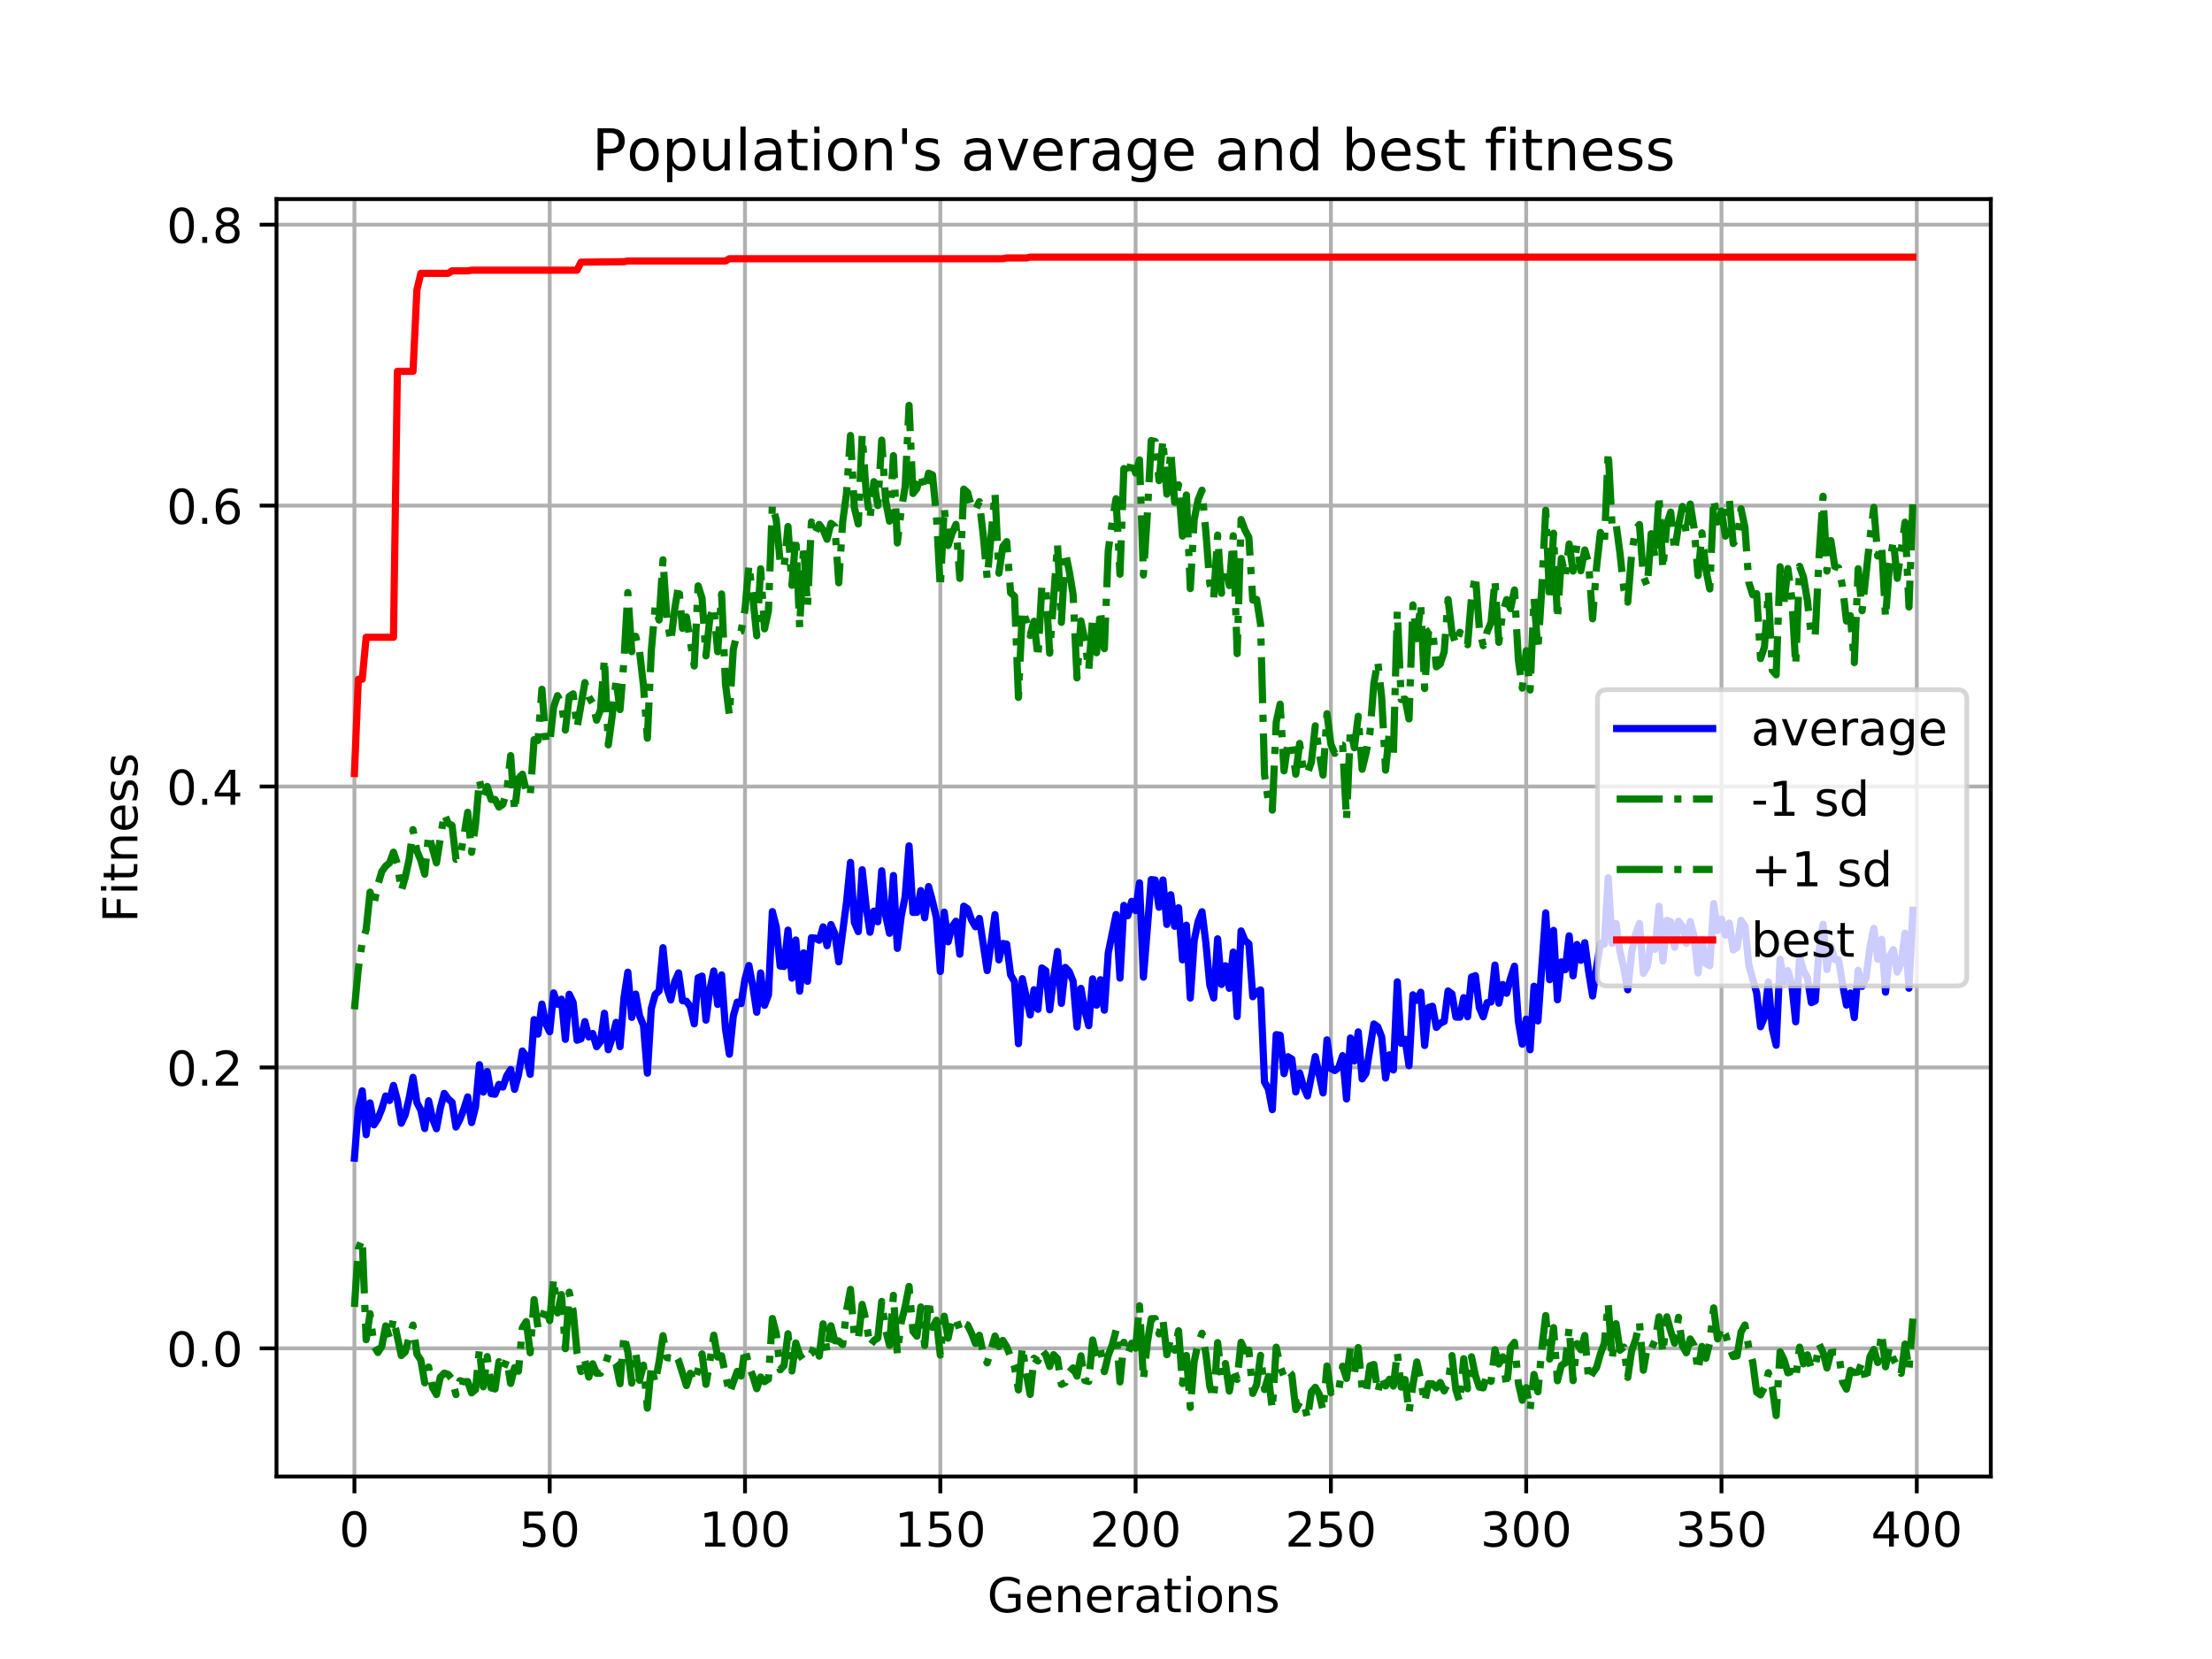 <?xml version="1.0" encoding="utf-8" standalone="no"?>
<!DOCTYPE svg PUBLIC "-//W3C//DTD SVG 1.1//EN"
  "http://www.w3.org/Graphics/SVG/1.1/DTD/svg11.dtd">
<!-- Created with matplotlib (https://matplotlib.org/) -->
<svg height="345.6pt" version="1.1" viewBox="0 0 460.8 345.6" width="460.8pt" xmlns="http://www.w3.org/2000/svg" xmlns:xlink="http://www.w3.org/1999/xlink">
 <defs>
  <style type="text/css">
*{stroke-linecap:butt;stroke-linejoin:round;}
  </style>
 </defs>
 <g id="figure_1">
  <g id="patch_1">
   <path d="M 0 345.6 
L 460.8 345.6 
L 460.8 0 
L 0 0 
z
" style="fill:#ffffff;"/>
  </g>
  <g id="axes_1">
   <g id="patch_2">
    <path d="M 57.6 307.584 
L 414.72 307.584 
L 414.72 41.472 
L 57.6 41.472 
z
" style="fill:#ffffff;"/>
   </g>
   <g id="matplotlib.axis_1">
    <g id="xtick_1">
     <g id="line2d_1">
      <path clip-path="url(#p59991c6c95)" d="M 73.833 307.584 
L 73.833 41.472 
" style="fill:none;stroke:#b0b0b0;stroke-linecap:square;stroke-width:0.8;"/>
     </g>
     <g id="line2d_2">
      <defs>
       <path d="M 0 0 
L 0 3.5 
" id="m666134b8b1" style="stroke:#000000;stroke-width:0.8;"/>
      </defs>
      <g>
       <use style="stroke:#000000;stroke-width:0.8;" x="73.833" xlink:href="#m666134b8b1" y="307.584"/>
      </g>
     </g>
     <g id="text_1">
      <!-- 0 -->
      <defs>
       <path d="M 31.781 66.406 
Q 24.172 66.406 20.328 58.906 
Q 16.5 51.422 16.5 36.375 
Q 16.5 21.391 20.328 13.891 
Q 24.172 6.391 31.781 6.391 
Q 39.453 6.391 43.281 13.891 
Q 47.125 21.391 47.125 36.375 
Q 47.125 51.422 43.281 58.906 
Q 39.453 66.406 31.781 66.406 
z
M 31.781 74.219 
Q 44.047 74.219 50.516 64.516 
Q 56.984 54.828 56.984 36.375 
Q 56.984 17.969 50.516 8.266 
Q 44.047 -1.422 31.781 -1.422 
Q 19.531 -1.422 13.062 8.266 
Q 6.594 17.969 6.594 36.375 
Q 6.594 54.828 13.062 64.516 
Q 19.531 74.219 31.781 74.219 
z
" id="DejaVuSans-48"/>
      </defs>
      <g transform="translate(70.651 322.182)scale(0.1 -0.1)">
       <use xlink:href="#DejaVuSans-48"/>
      </g>
     </g>
    </g>
    <g id="xtick_2">
     <g id="line2d_3">
      <path clip-path="url(#p59991c6c95)" d="M 114.516 307.584 
L 114.516 41.472 
" style="fill:none;stroke:#b0b0b0;stroke-linecap:square;stroke-width:0.8;"/>
     </g>
     <g id="line2d_4">
      <g>
       <use style="stroke:#000000;stroke-width:0.8;" x="114.516" xlink:href="#m666134b8b1" y="307.584"/>
      </g>
     </g>
     <g id="text_2">
      <!-- 50 -->
      <defs>
       <path d="M 10.797 72.906 
L 49.516 72.906 
L 49.516 64.594 
L 19.828 64.594 
L 19.828 46.734 
Q 21.969 47.469 24.109 47.828 
Q 26.266 48.188 28.422 48.188 
Q 40.625 48.188 47.75 41.5 
Q 54.891 34.812 54.891 23.391 
Q 54.891 11.625 47.562 5.094 
Q 40.234 -1.422 26.906 -1.422 
Q 22.312 -1.422 17.547 -0.641 
Q 12.797 0.141 7.719 1.703 
L 7.719 11.625 
Q 12.109 9.234 16.797 8.062 
Q 21.484 6.891 26.703 6.891 
Q 35.156 6.891 40.078 11.328 
Q 45.016 15.766 45.016 23.391 
Q 45.016 31 40.078 35.438 
Q 35.156 39.891 26.703 39.891 
Q 22.75 39.891 18.812 39.016 
Q 14.891 38.141 10.797 36.281 
z
" id="DejaVuSans-53"/>
      </defs>
      <g transform="translate(108.154 322.182)scale(0.1 -0.1)">
       <use xlink:href="#DejaVuSans-53"/>
       <use x="63.623" xlink:href="#DejaVuSans-48"/>
      </g>
     </g>
    </g>
    <g id="xtick_3">
     <g id="line2d_5">
      <path clip-path="url(#p59991c6c95)" d="M 155.2 307.584 
L 155.2 41.472 
" style="fill:none;stroke:#b0b0b0;stroke-linecap:square;stroke-width:0.8;"/>
     </g>
     <g id="line2d_6">
      <g>
       <use style="stroke:#000000;stroke-width:0.8;" x="155.2" xlink:href="#m666134b8b1" y="307.584"/>
      </g>
     </g>
     <g id="text_3">
      <!-- 100 -->
      <defs>
       <path d="M 12.406 8.297 
L 28.516 8.297 
L 28.516 63.922 
L 10.984 60.406 
L 10.984 69.391 
L 28.422 72.906 
L 38.281 72.906 
L 38.281 8.297 
L 54.391 8.297 
L 54.391 0 
L 12.406 0 
z
" id="DejaVuSans-49"/>
      </defs>
      <g transform="translate(145.656 322.182)scale(0.1 -0.1)">
       <use xlink:href="#DejaVuSans-49"/>
       <use x="63.623" xlink:href="#DejaVuSans-48"/>
       <use x="127.246" xlink:href="#DejaVuSans-48"/>
      </g>
     </g>
    </g>
    <g id="xtick_4">
     <g id="line2d_7">
      <path clip-path="url(#p59991c6c95)" d="M 195.883 307.584 
L 195.883 41.472 
" style="fill:none;stroke:#b0b0b0;stroke-linecap:square;stroke-width:0.8;"/>
     </g>
     <g id="line2d_8">
      <g>
       <use style="stroke:#000000;stroke-width:0.8;" x="195.883" xlink:href="#m666134b8b1" y="307.584"/>
      </g>
     </g>
     <g id="text_4">
      <!-- 150 -->
      <g transform="translate(186.34 322.182)scale(0.1 -0.1)">
       <use xlink:href="#DejaVuSans-49"/>
       <use x="63.623" xlink:href="#DejaVuSans-53"/>
       <use x="127.246" xlink:href="#DejaVuSans-48"/>
      </g>
     </g>
    </g>
    <g id="xtick_5">
     <g id="line2d_9">
      <path clip-path="url(#p59991c6c95)" d="M 236.567 307.584 
L 236.567 41.472 
" style="fill:none;stroke:#b0b0b0;stroke-linecap:square;stroke-width:0.8;"/>
     </g>
     <g id="line2d_10">
      <g>
       <use style="stroke:#000000;stroke-width:0.8;" x="236.567" xlink:href="#m666134b8b1" y="307.584"/>
      </g>
     </g>
     <g id="text_5">
      <!-- 200 -->
      <defs>
       <path d="M 19.188 8.297 
L 53.609 8.297 
L 53.609 0 
L 7.328 0 
L 7.328 8.297 
Q 12.938 14.109 22.625 23.891 
Q 32.328 33.688 34.812 36.531 
Q 39.547 41.844 41.422 45.531 
Q 43.312 49.219 43.312 52.781 
Q 43.312 58.594 39.234 62.25 
Q 35.156 65.922 28.609 65.922 
Q 23.969 65.922 18.812 64.312 
Q 13.672 62.703 7.812 59.422 
L 7.812 69.391 
Q 13.766 71.781 18.938 73 
Q 24.125 74.219 28.422 74.219 
Q 39.75 74.219 46.484 68.547 
Q 53.219 62.891 53.219 53.422 
Q 53.219 48.922 51.531 44.891 
Q 49.859 40.875 45.406 35.406 
Q 44.188 33.984 37.641 27.219 
Q 31.109 20.453 19.188 8.297 
z
" id="DejaVuSans-50"/>
      </defs>
      <g transform="translate(227.023 322.182)scale(0.1 -0.1)">
       <use xlink:href="#DejaVuSans-50"/>
       <use x="63.623" xlink:href="#DejaVuSans-48"/>
       <use x="127.246" xlink:href="#DejaVuSans-48"/>
      </g>
     </g>
    </g>
    <g id="xtick_6">
     <g id="line2d_11">
      <path clip-path="url(#p59991c6c95)" d="M 277.25 307.584 
L 277.25 41.472 
" style="fill:none;stroke:#b0b0b0;stroke-linecap:square;stroke-width:0.8;"/>
     </g>
     <g id="line2d_12">
      <g>
       <use style="stroke:#000000;stroke-width:0.8;" x="277.25" xlink:href="#m666134b8b1" y="307.584"/>
      </g>
     </g>
     <g id="text_6">
      <!-- 250 -->
      <g transform="translate(267.707 322.182)scale(0.1 -0.1)">
       <use xlink:href="#DejaVuSans-50"/>
       <use x="63.623" xlink:href="#DejaVuSans-53"/>
       <use x="127.246" xlink:href="#DejaVuSans-48"/>
      </g>
     </g>
    </g>
    <g id="xtick_7">
     <g id="line2d_13">
      <path clip-path="url(#p59991c6c95)" d="M 317.934 307.584 
L 317.934 41.472 
" style="fill:none;stroke:#b0b0b0;stroke-linecap:square;stroke-width:0.8;"/>
     </g>
     <g id="line2d_14">
      <g>
       <use style="stroke:#000000;stroke-width:0.8;" x="317.934" xlink:href="#m666134b8b1" y="307.584"/>
      </g>
     </g>
     <g id="text_7">
      <!-- 300 -->
      <defs>
       <path d="M 40.578 39.312 
Q 47.656 37.797 51.625 33 
Q 55.609 28.219 55.609 21.188 
Q 55.609 10.406 48.188 4.484 
Q 40.766 -1.422 27.094 -1.422 
Q 22.516 -1.422 17.656 -0.516 
Q 12.797 0.391 7.625 2.203 
L 7.625 11.719 
Q 11.719 9.328 16.594 8.109 
Q 21.484 6.891 26.812 6.891 
Q 36.078 6.891 40.938 10.547 
Q 45.797 14.203 45.797 21.188 
Q 45.797 27.641 41.281 31.266 
Q 36.766 34.906 28.719 34.906 
L 20.219 34.906 
L 20.219 43.016 
L 29.109 43.016 
Q 36.375 43.016 40.234 45.922 
Q 44.094 48.828 44.094 54.297 
Q 44.094 59.906 40.109 62.906 
Q 36.141 65.922 28.719 65.922 
Q 24.656 65.922 20.016 65.031 
Q 15.375 64.156 9.812 62.312 
L 9.812 71.094 
Q 15.438 72.656 20.344 73.438 
Q 25.25 74.219 29.594 74.219 
Q 40.828 74.219 47.359 69.109 
Q 53.906 64.016 53.906 55.328 
Q 53.906 49.266 50.438 45.094 
Q 46.969 40.922 40.578 39.312 
z
" id="DejaVuSans-51"/>
      </defs>
      <g transform="translate(308.39 322.182)scale(0.1 -0.1)">
       <use xlink:href="#DejaVuSans-51"/>
       <use x="63.623" xlink:href="#DejaVuSans-48"/>
       <use x="127.246" xlink:href="#DejaVuSans-48"/>
      </g>
     </g>
    </g>
    <g id="xtick_8">
     <g id="line2d_15">
      <path clip-path="url(#p59991c6c95)" d="M 358.617 307.584 
L 358.617 41.472 
" style="fill:none;stroke:#b0b0b0;stroke-linecap:square;stroke-width:0.8;"/>
     </g>
     <g id="line2d_16">
      <g>
       <use style="stroke:#000000;stroke-width:0.8;" x="358.617" xlink:href="#m666134b8b1" y="307.584"/>
      </g>
     </g>
     <g id="text_8">
      <!-- 350 -->
      <g transform="translate(349.074 322.182)scale(0.1 -0.1)">
       <use xlink:href="#DejaVuSans-51"/>
       <use x="63.623" xlink:href="#DejaVuSans-53"/>
       <use x="127.246" xlink:href="#DejaVuSans-48"/>
      </g>
     </g>
    </g>
    <g id="xtick_9">
     <g id="line2d_17">
      <path clip-path="url(#p59991c6c95)" d="M 399.301 307.584 
L 399.301 41.472 
" style="fill:none;stroke:#b0b0b0;stroke-linecap:square;stroke-width:0.8;"/>
     </g>
     <g id="line2d_18">
      <g>
       <use style="stroke:#000000;stroke-width:0.8;" x="399.301" xlink:href="#m666134b8b1" y="307.584"/>
      </g>
     </g>
     <g id="text_9">
      <!-- 400 -->
      <defs>
       <path d="M 37.797 64.312 
L 12.891 25.391 
L 37.797 25.391 
z
M 35.203 72.906 
L 47.609 72.906 
L 47.609 25.391 
L 58.016 25.391 
L 58.016 17.188 
L 47.609 17.188 
L 47.609 0 
L 37.797 0 
L 37.797 17.188 
L 4.891 17.188 
L 4.891 26.703 
z
" id="DejaVuSans-52"/>
      </defs>
      <g transform="translate(389.757 322.182)scale(0.1 -0.1)">
       <use xlink:href="#DejaVuSans-52"/>
       <use x="63.623" xlink:href="#DejaVuSans-48"/>
       <use x="127.246" xlink:href="#DejaVuSans-48"/>
      </g>
     </g>
    </g>
    <g id="text_10">
     <!-- Generations -->
     <defs>
      <path d="M 59.516 10.406 
L 59.516 29.984 
L 43.406 29.984 
L 43.406 38.094 
L 69.281 38.094 
L 69.281 6.781 
Q 63.578 2.734 56.688 0.656 
Q 49.812 -1.422 42 -1.422 
Q 24.906 -1.422 15.25 8.562 
Q 5.609 18.562 5.609 36.375 
Q 5.609 54.25 15.25 64.234 
Q 24.906 74.219 42 74.219 
Q 49.125 74.219 55.547 72.453 
Q 61.969 70.703 67.391 67.281 
L 67.391 56.781 
Q 61.922 61.422 55.766 63.766 
Q 49.609 66.109 42.828 66.109 
Q 29.438 66.109 22.719 58.641 
Q 16.016 51.172 16.016 36.375 
Q 16.016 21.625 22.719 14.156 
Q 29.438 6.688 42.828 6.688 
Q 48.047 6.688 52.141 7.594 
Q 56.25 8.5 59.516 10.406 
z
" id="DejaVuSans-71"/>
      <path d="M 56.203 29.594 
L 56.203 25.203 
L 14.891 25.203 
Q 15.484 15.922 20.484 11.062 
Q 25.484 6.203 34.422 6.203 
Q 39.594 6.203 44.453 7.469 
Q 49.312 8.734 54.109 11.281 
L 54.109 2.781 
Q 49.266 0.734 44.188 -0.344 
Q 39.109 -1.422 33.891 -1.422 
Q 20.797 -1.422 13.156 6.188 
Q 5.516 13.812 5.516 26.812 
Q 5.516 40.234 12.766 48.109 
Q 20.016 56 32.328 56 
Q 43.359 56 49.781 48.891 
Q 56.203 41.797 56.203 29.594 
z
M 47.219 32.234 
Q 47.125 39.594 43.094 43.984 
Q 39.062 48.391 32.422 48.391 
Q 24.906 48.391 20.391 44.141 
Q 15.875 39.891 15.188 32.172 
z
" id="DejaVuSans-101"/>
      <path d="M 54.891 33.016 
L 54.891 0 
L 45.906 0 
L 45.906 32.719 
Q 45.906 40.484 42.875 44.328 
Q 39.844 48.188 33.797 48.188 
Q 26.516 48.188 22.312 43.547 
Q 18.109 38.922 18.109 30.906 
L 18.109 0 
L 9.078 0 
L 9.078 54.688 
L 18.109 54.688 
L 18.109 46.188 
Q 21.344 51.125 25.703 53.562 
Q 30.078 56 35.797 56 
Q 45.219 56 50.047 50.172 
Q 54.891 44.344 54.891 33.016 
z
" id="DejaVuSans-110"/>
      <path d="M 41.109 46.297 
Q 39.594 47.172 37.812 47.578 
Q 36.031 48 33.891 48 
Q 26.266 48 22.188 43.047 
Q 18.109 38.094 18.109 28.812 
L 18.109 0 
L 9.078 0 
L 9.078 54.688 
L 18.109 54.688 
L 18.109 46.188 
Q 20.953 51.172 25.484 53.578 
Q 30.031 56 36.531 56 
Q 37.453 56 38.578 55.875 
Q 39.703 55.766 41.062 55.516 
z
" id="DejaVuSans-114"/>
      <path d="M 34.281 27.484 
Q 23.391 27.484 19.188 25 
Q 14.984 22.516 14.984 16.5 
Q 14.984 11.719 18.141 8.906 
Q 21.297 6.109 26.703 6.109 
Q 34.188 6.109 38.703 11.406 
Q 43.219 16.703 43.219 25.484 
L 43.219 27.484 
z
M 52.203 31.203 
L 52.203 0 
L 43.219 0 
L 43.219 8.297 
Q 40.141 3.328 35.547 0.953 
Q 30.953 -1.422 24.312 -1.422 
Q 15.922 -1.422 10.953 3.297 
Q 6 8.016 6 15.922 
Q 6 25.141 12.172 29.828 
Q 18.359 34.516 30.609 34.516 
L 43.219 34.516 
L 43.219 35.406 
Q 43.219 41.609 39.141 45 
Q 35.062 48.391 27.688 48.391 
Q 23 48.391 18.547 47.266 
Q 14.109 46.141 10.016 43.891 
L 10.016 52.203 
Q 14.938 54.109 19.578 55.047 
Q 24.219 56 28.609 56 
Q 40.484 56 46.344 49.844 
Q 52.203 43.703 52.203 31.203 
z
" id="DejaVuSans-97"/>
      <path d="M 18.312 70.219 
L 18.312 54.688 
L 36.812 54.688 
L 36.812 47.703 
L 18.312 47.703 
L 18.312 18.016 
Q 18.312 11.328 20.141 9.422 
Q 21.969 7.516 27.594 7.516 
L 36.812 7.516 
L 36.812 0 
L 27.594 0 
Q 17.188 0 13.234 3.875 
Q 9.281 7.766 9.281 18.016 
L 9.281 47.703 
L 2.688 47.703 
L 2.688 54.688 
L 9.281 54.688 
L 9.281 70.219 
z
" id="DejaVuSans-116"/>
      <path d="M 9.422 54.688 
L 18.406 54.688 
L 18.406 0 
L 9.422 0 
z
M 9.422 75.984 
L 18.406 75.984 
L 18.406 64.594 
L 9.422 64.594 
z
" id="DejaVuSans-105"/>
      <path d="M 30.609 48.391 
Q 23.391 48.391 19.188 42.75 
Q 14.984 37.109 14.984 27.297 
Q 14.984 17.484 19.156 11.844 
Q 23.344 6.203 30.609 6.203 
Q 37.797 6.203 41.984 11.859 
Q 46.188 17.531 46.188 27.297 
Q 46.188 37.016 41.984 42.703 
Q 37.797 48.391 30.609 48.391 
z
M 30.609 56 
Q 42.328 56 49.016 48.375 
Q 55.719 40.766 55.719 27.297 
Q 55.719 13.875 49.016 6.219 
Q 42.328 -1.422 30.609 -1.422 
Q 18.844 -1.422 12.172 6.219 
Q 5.516 13.875 5.516 27.297 
Q 5.516 40.766 12.172 48.375 
Q 18.844 56 30.609 56 
z
" id="DejaVuSans-111"/>
      <path d="M 44.281 53.078 
L 44.281 44.578 
Q 40.484 46.531 36.375 47.5 
Q 32.281 48.484 27.875 48.484 
Q 21.188 48.484 17.844 46.438 
Q 14.5 44.391 14.5 40.281 
Q 14.5 37.156 16.891 35.375 
Q 19.281 33.594 26.516 31.984 
L 29.594 31.297 
Q 39.156 29.25 43.188 25.516 
Q 47.219 21.781 47.219 15.094 
Q 47.219 7.469 41.188 3.016 
Q 35.156 -1.422 24.609 -1.422 
Q 20.219 -1.422 15.453 -0.562 
Q 10.688 0.297 5.422 2 
L 5.422 11.281 
Q 10.406 8.688 15.234 7.391 
Q 20.062 6.109 24.812 6.109 
Q 31.156 6.109 34.562 8.281 
Q 37.984 10.453 37.984 14.406 
Q 37.984 18.062 35.516 20.016 
Q 33.062 21.969 24.703 23.781 
L 21.578 24.516 
Q 13.234 26.266 9.516 29.906 
Q 5.812 33.547 5.812 39.891 
Q 5.812 47.609 11.281 51.797 
Q 16.75 56 26.812 56 
Q 31.781 56 36.172 55.266 
Q 40.578 54.547 44.281 53.078 
z
" id="DejaVuSans-115"/>
     </defs>
     <g transform="translate(205.662 335.861)scale(0.1 -0.1)">
      <use xlink:href="#DejaVuSans-71"/>
      <use x="77.49" xlink:href="#DejaVuSans-101"/>
      <use x="139.014" xlink:href="#DejaVuSans-110"/>
      <use x="202.393" xlink:href="#DejaVuSans-101"/>
      <use x="263.916" xlink:href="#DejaVuSans-114"/>
      <use x="305.029" xlink:href="#DejaVuSans-97"/>
      <use x="366.309" xlink:href="#DejaVuSans-116"/>
      <use x="405.518" xlink:href="#DejaVuSans-105"/>
      <use x="433.301" xlink:href="#DejaVuSans-111"/>
      <use x="494.482" xlink:href="#DejaVuSans-110"/>
      <use x="557.861" xlink:href="#DejaVuSans-115"/>
     </g>
    </g>
   </g>
   <g id="matplotlib.axis_2">
    <g id="ytick_1">
     <g id="line2d_19">
      <path clip-path="url(#p59991c6c95)" d="M 57.6 280.885 
L 414.72 280.885 
" style="fill:none;stroke:#b0b0b0;stroke-linecap:square;stroke-width:0.8;"/>
     </g>
     <g id="line2d_20">
      <defs>
       <path d="M 0 0 
L -3.5 0 
" id="m5f42e2ea7f" style="stroke:#000000;stroke-width:0.8;"/>
      </defs>
      <g>
       <use style="stroke:#000000;stroke-width:0.8;" x="57.6" xlink:href="#m5f42e2ea7f" y="280.885"/>
      </g>
     </g>
     <g id="text_11">
      <!-- 0.0 -->
      <defs>
       <path d="M 10.688 12.406 
L 21 12.406 
L 21 0 
L 10.688 0 
z
" id="DejaVuSans-46"/>
      </defs>
      <g transform="translate(34.697 284.684)scale(0.1 -0.1)">
       <use xlink:href="#DejaVuSans-48"/>
       <use x="63.623" xlink:href="#DejaVuSans-46"/>
       <use x="95.41" xlink:href="#DejaVuSans-48"/>
      </g>
     </g>
    </g>
    <g id="ytick_2">
     <g id="line2d_21">
      <path clip-path="url(#p59991c6c95)" d="M 57.6 222.365 
L 414.72 222.365 
" style="fill:none;stroke:#b0b0b0;stroke-linecap:square;stroke-width:0.8;"/>
     </g>
     <g id="line2d_22">
      <g>
       <use style="stroke:#000000;stroke-width:0.8;" x="57.6" xlink:href="#m5f42e2ea7f" y="222.365"/>
      </g>
     </g>
     <g id="text_12">
      <!-- 0.2 -->
      <g transform="translate(34.697 226.164)scale(0.1 -0.1)">
       <use xlink:href="#DejaVuSans-48"/>
       <use x="63.623" xlink:href="#DejaVuSans-46"/>
       <use x="95.41" xlink:href="#DejaVuSans-50"/>
      </g>
     </g>
    </g>
    <g id="ytick_3">
     <g id="line2d_23">
      <path clip-path="url(#p59991c6c95)" d="M 57.6 163.844 
L 414.72 163.844 
" style="fill:none;stroke:#b0b0b0;stroke-linecap:square;stroke-width:0.8;"/>
     </g>
     <g id="line2d_24">
      <g>
       <use style="stroke:#000000;stroke-width:0.8;" x="57.6" xlink:href="#m5f42e2ea7f" y="163.844"/>
      </g>
     </g>
     <g id="text_13">
      <!-- 0.4 -->
      <g transform="translate(34.697 167.643)scale(0.1 -0.1)">
       <use xlink:href="#DejaVuSans-48"/>
       <use x="63.623" xlink:href="#DejaVuSans-46"/>
       <use x="95.41" xlink:href="#DejaVuSans-52"/>
      </g>
     </g>
    </g>
    <g id="ytick_4">
     <g id="line2d_25">
      <path clip-path="url(#p59991c6c95)" d="M 57.6 105.324 
L 414.72 105.324 
" style="fill:none;stroke:#b0b0b0;stroke-linecap:square;stroke-width:0.8;"/>
     </g>
     <g id="line2d_26">
      <g>
       <use style="stroke:#000000;stroke-width:0.8;" x="57.6" xlink:href="#m5f42e2ea7f" y="105.324"/>
      </g>
     </g>
     <g id="text_14">
      <!-- 0.6 -->
      <defs>
       <path d="M 33.016 40.375 
Q 26.375 40.375 22.484 35.828 
Q 18.609 31.297 18.609 23.391 
Q 18.609 15.531 22.484 10.953 
Q 26.375 6.391 33.016 6.391 
Q 39.656 6.391 43.531 10.953 
Q 47.406 15.531 47.406 23.391 
Q 47.406 31.297 43.531 35.828 
Q 39.656 40.375 33.016 40.375 
z
M 52.594 71.297 
L 52.594 62.312 
Q 48.875 64.062 45.094 64.984 
Q 41.312 65.922 37.594 65.922 
Q 27.828 65.922 22.672 59.328 
Q 17.531 52.734 16.797 39.406 
Q 19.672 43.656 24.016 45.922 
Q 28.375 48.188 33.594 48.188 
Q 44.578 48.188 50.953 41.516 
Q 57.328 34.859 57.328 23.391 
Q 57.328 12.156 50.688 5.359 
Q 44.047 -1.422 33.016 -1.422 
Q 20.359 -1.422 13.672 8.266 
Q 6.984 17.969 6.984 36.375 
Q 6.984 53.656 15.188 63.938 
Q 23.391 74.219 37.203 74.219 
Q 40.922 74.219 44.703 73.484 
Q 48.484 72.75 52.594 71.297 
z
" id="DejaVuSans-54"/>
      </defs>
      <g transform="translate(34.697 109.123)scale(0.1 -0.1)">
       <use xlink:href="#DejaVuSans-48"/>
       <use x="63.623" xlink:href="#DejaVuSans-46"/>
       <use x="95.41" xlink:href="#DejaVuSans-54"/>
      </g>
     </g>
    </g>
    <g id="ytick_5">
     <g id="line2d_27">
      <path clip-path="url(#p59991c6c95)" d="M 57.6 46.804 
L 414.72 46.804 
" style="fill:none;stroke:#b0b0b0;stroke-linecap:square;stroke-width:0.8;"/>
     </g>
     <g id="line2d_28">
      <g>
       <use style="stroke:#000000;stroke-width:0.8;" x="57.6" xlink:href="#m5f42e2ea7f" y="46.804"/>
      </g>
     </g>
     <g id="text_15">
      <!-- 0.8 -->
      <defs>
       <path d="M 31.781 34.625 
Q 24.75 34.625 20.719 30.859 
Q 16.703 27.094 16.703 20.516 
Q 16.703 13.922 20.719 10.156 
Q 24.75 6.391 31.781 6.391 
Q 38.812 6.391 42.859 10.172 
Q 46.922 13.969 46.922 20.516 
Q 46.922 27.094 42.891 30.859 
Q 38.875 34.625 31.781 34.625 
z
M 21.922 38.812 
Q 15.578 40.375 12.031 44.719 
Q 8.5 49.078 8.5 55.328 
Q 8.5 64.062 14.719 69.141 
Q 20.953 74.219 31.781 74.219 
Q 42.672 74.219 48.875 69.141 
Q 55.078 64.062 55.078 55.328 
Q 55.078 49.078 51.531 44.719 
Q 48 40.375 41.703 38.812 
Q 48.828 37.156 52.797 32.312 
Q 56.781 27.484 56.781 20.516 
Q 56.781 9.906 50.312 4.234 
Q 43.844 -1.422 31.781 -1.422 
Q 19.734 -1.422 13.25 4.234 
Q 6.781 9.906 6.781 20.516 
Q 6.781 27.484 10.781 32.312 
Q 14.797 37.156 21.922 38.812 
z
M 18.312 54.391 
Q 18.312 48.734 21.844 45.562 
Q 25.391 42.391 31.781 42.391 
Q 38.141 42.391 41.719 45.562 
Q 45.312 48.734 45.312 54.391 
Q 45.312 60.062 41.719 63.234 
Q 38.141 66.406 31.781 66.406 
Q 25.391 66.406 21.844 63.234 
Q 18.312 60.062 18.312 54.391 
z
" id="DejaVuSans-56"/>
      </defs>
      <g transform="translate(34.697 50.603)scale(0.1 -0.1)">
       <use xlink:href="#DejaVuSans-48"/>
       <use x="63.623" xlink:href="#DejaVuSans-46"/>
       <use x="95.41" xlink:href="#DejaVuSans-56"/>
      </g>
     </g>
    </g>
    <g id="text_16">
     <!-- Fitness -->
     <defs>
      <path d="M 9.812 72.906 
L 51.703 72.906 
L 51.703 64.594 
L 19.672 64.594 
L 19.672 43.109 
L 48.578 43.109 
L 48.578 34.812 
L 19.672 34.812 
L 19.672 0 
L 9.812 0 
z
" id="DejaVuSans-70"/>
     </defs>
     <g transform="translate(28.617 192.202)rotate(-90)scale(0.1 -0.1)">
      <use xlink:href="#DejaVuSans-70"/>
      <use x="57.41" xlink:href="#DejaVuSans-105"/>
      <use x="85.193" xlink:href="#DejaVuSans-116"/>
      <use x="124.402" xlink:href="#DejaVuSans-110"/>
      <use x="187.781" xlink:href="#DejaVuSans-101"/>
      <use x="249.305" xlink:href="#DejaVuSans-115"/>
      <use x="301.404" xlink:href="#DejaVuSans-115"/>
     </g>
    </g>
   </g>
   <g id="line2d_29">
    <path clip-path="url(#p59991c6c95)" d="M 73.833 241.259 
L 74.646 230.932 
L 75.46 227.239 
L 76.274 236.377 
L 77.087 229.759 
L 77.901 234.322 
L 78.715 233.048 
L 79.528 231.027 
L 80.342 228.318 
L 81.156 229.246 
L 81.969 226.115 
L 82.783 229.194 
L 83.597 233.988 
L 84.41 232.223 
L 85.224 228.818 
L 86.038 224.428 
L 86.851 229.679 
L 87.665 231.266 
L 88.479 235.091 
L 89.292 229.316 
L 90.106 233.032 
L 90.92 235.132 
L 91.733 230.81 
L 92.547 227.778 
L 93.361 228.911 
L 94.174 229.632 
L 94.988 234.774 
L 95.802 233.192 
L 96.616 231.074 
L 97.429 228.506 
L 98.243 233.853 
L 99.057 230.629 
L 99.87 221.792 
L 100.684 227.504 
L 101.498 223.224 
L 102.311 227.84 
L 103.125 227.944 
L 103.939 225.895 
L 104.752 226.463 
L 105.566 224.089 
L 106.38 222.8 
L 107.193 226.931 
L 108.007 223.895 
L 108.821 218.939 
L 109.634 220.018 
L 110.448 223.807 
L 111.262 212.406 
L 112.075 215.42 
L 112.889 209.172 
L 113.703 213.304 
L 114.516 214.935 
L 115.33 206.839 
L 116.144 209.212 
L 116.957 208.152 
L 117.771 216.521 
L 118.585 207.128 
L 119.398 208.836 
L 120.212 216.701 
L 121.026 216.414 
L 121.839 212.812 
L 122.653 216.016 
L 123.467 215.292 
L 124.28 218.05 
L 125.094 216.977 
L 125.908 211.083 
L 126.721 218.673 
L 127.535 216.168 
L 128.349 212.968 
L 129.162 218.039 
L 129.976 207.919 
L 130.79 202.525 
L 131.603 211.943 
L 132.417 207.084 
L 133.231 211.61 
L 134.044 213.584 
L 134.858 223.56 
L 135.672 210.125 
L 136.485 207.177 
L 137.299 206.423 
L 138.113 197.426 
L 138.926 205.861 
L 139.74 208.308 
L 140.554 204.472 
L 141.367 202.67 
L 142.181 208.462 
L 142.995 208.578 
L 143.808 209.724 
L 144.622 213.284 
L 145.436 203.687 
L 146.249 203.333 
L 147.063 212.51 
L 147.877 206.156 
L 148.69 202.273 
L 149.504 209.235 
L 150.318 203.084 
L 151.131 214.341 
L 151.945 219.613 
L 152.759 211.66 
L 153.572 208.762 
L 154.386 209.076 
L 155.2 203.924 
L 156.013 201.129 
L 156.827 205.495 
L 157.641 210.868 
L 158.454 202.676 
L 159.268 209.415 
L 160.082 207.254 
L 160.895 189.904 
L 161.709 193.063 
L 162.523 201.249 
L 163.336 201.33 
L 164.15 193.762 
L 164.964 203.764 
L 165.777 195.815 
L 166.591 206.478 
L 167.405 198.495 
L 168.219 204.417 
L 169.032 195.352 
L 169.846 195.431 
L 170.66 195.874 
L 171.473 193.082 
L 172.287 197.006 
L 173.101 192.604 
L 173.914 194.489 
L 174.728 200.377 
L 176.355 187.859 
L 177.169 179.657 
L 177.983 192.149 
L 178.796 194.075 
L 179.61 181.183 
L 180.424 188.825 
L 181.237 194.201 
L 182.051 189.8 
L 182.865 192.022 
L 183.678 181.4 
L 184.492 190.658 
L 185.306 194.423 
L 186.119 182.383 
L 186.933 197.562 
L 187.747 190.829 
L 188.56 186.793 
L 189.374 176.211 
L 190.188 190.071 
L 191.001 190.058 
L 191.815 185.523 
L 192.629 191.194 
L 193.442 184.687 
L 194.256 187.724 
L 195.07 191.215 
L 195.883 202.379 
L 196.697 190.013 
L 197.511 196.195 
L 198.324 193.026 
L 199.138 191.914 
L 199.952 198.779 
L 200.765 188.772 
L 201.579 189.335 
L 202.393 191.656 
L 203.206 193.056 
L 204.02 191.327 
L 205.647 202.196 
L 207.275 190.524 
L 208.088 199.961 
L 208.902 196.546 
L 209.716 196.682 
L 210.529 203.086 
L 211.343 204.492 
L 212.157 217.411 
L 212.97 203.881 
L 214.598 211.43 
L 215.411 206.183 
L 216.225 210.255 
L 217.039 201.639 
L 217.852 202.21 
L 218.666 210.363 
L 219.48 203.778 
L 220.293 198.212 
L 221.107 209.018 
L 221.921 201.526 
L 222.734 202.388 
L 223.548 204.409 
L 224.362 213.945 
L 225.175 205.899 
L 225.989 210.492 
L 226.803 213.668 
L 227.616 203.916 
L 228.43 209.393 
L 229.244 204.096 
L 230.057 210.436 
L 230.871 198.511 
L 232.498 190.503 
L 233.312 203.752 
L 234.126 188.616 
L 234.939 190.748 
L 235.753 187.773 
L 236.567 189.698 
L 237.381 183.911 
L 238.194 203.567 
L 239.822 183.247 
L 240.635 183.321 
L 241.449 188.998 
L 242.263 183.316 
L 243.076 192.573 
L 243.89 186.387 
L 244.704 192.961 
L 245.517 189.11 
L 246.331 199.948 
L 247.145 192.738 
L 247.958 207.911 
L 248.772 195.921 
L 249.586 191.985 
L 250.399 189.927 
L 251.213 196.48 
L 252.027 205.221 
L 252.84 207.899 
L 253.654 195.576 
L 254.468 205.086 
L 255.281 201.185 
L 256.095 205.884 
L 256.909 198.333 
L 257.722 211.764 
L 258.536 193.929 
L 259.35 195.913 
L 260.163 196.611 
L 260.977 207.637 
L 261.791 206.646 
L 262.604 206.217 
L 263.418 225.404 
L 264.232 226.865 
L 265.045 231.158 
L 265.859 215.534 
L 266.673 215.663 
L 267.486 223.665 
L 268.3 220.127 
L 269.114 220.628 
L 269.927 227.468 
L 270.741 223.515 
L 271.555 226.415 
L 272.368 228.307 
L 273.996 220.104 
L 275.623 227.678 
L 276.437 216.621 
L 277.25 222.597 
L 278.064 223.011 
L 278.878 222.384 
L 279.691 219.919 
L 280.505 228.937 
L 281.319 216.24 
L 282.132 221.024 
L 282.946 214.965 
L 283.76 224.753 
L 284.573 223.564 
L 286.201 213.314 
L 287.014 213.901 
L 287.828 216.004 
L 288.642 224.576 
L 289.455 219.739 
L 290.269 222.894 
L 291.083 204.531 
L 291.896 217.346 
L 292.71 216.508 
L 293.524 222 
L 294.337 207.236 
L 295.151 208.379 
L 295.965 206.702 
L 296.778 217.785 
L 297.592 209.868 
L 298.406 209.623 
L 299.219 214.028 
L 300.033 213.146 
L 300.847 212.783 
L 301.66 206.438 
L 302.474 207.059 
L 303.288 211.867 
L 304.101 211.901 
L 304.915 207.833 
L 305.729 211.802 
L 306.543 203.543 
L 307.356 203.246 
L 308.17 209.911 
L 308.984 211.814 
L 309.797 208.871 
L 310.611 208.722 
L 311.425 201.036 
L 312.238 208.984 
L 313.052 205.096 
L 313.866 206.91 
L 314.679 203.76 
L 315.493 201.269 
L 316.307 212.811 
L 317.12 217.517 
L 317.934 212.306 
L 318.748 218.685 
L 319.561 205.45 
L 320.375 212.673 
L 322.002 190.167 
L 322.816 204.089 
L 323.63 193.822 
L 324.443 208.274 
L 325.257 200.389 
L 326.071 202.004 
L 326.884 194.953 
L 327.698 203.288 
L 328.512 196.755 
L 329.325 200.048 
L 330.139 196.386 
L 330.953 202.483 
L 331.766 207.48 
L 332.58 201.551 
L 333.394 196.488 
L 334.207 196.677 
L 335.021 182.859 
L 335.835 196.499 
L 336.648 192.401 
L 337.462 198.213 
L 338.276 201.674 
L 339.089 206.189 
L 339.903 198.36 
L 340.717 194.676 
L 341.53 192.37 
L 342.344 202.764 
L 343.158 201.346 
L 343.971 196.099 
L 344.785 197.741 
L 345.599 188.791 
L 346.412 200.19 
L 347.226 191.724 
L 348.04 192 
L 348.853 197.322 
L 349.667 191.914 
L 350.481 192.937 
L 351.294 196.526 
L 352.108 191.973 
L 352.922 195.183 
L 353.735 202.684 
L 354.549 195.742 
L 355.363 200.749 
L 356.176 201.166 
L 356.99 188.229 
L 357.804 193.835 
L 358.617 191.465 
L 359.431 194.796 
L 360.245 192.296 
L 361.058 197.912 
L 361.872 197.366 
L 362.686 191.73 
L 363.499 192.933 
L 364.313 201.076 
L 365.94 206.842 
L 366.754 213.888 
L 367.568 211.902 
L 368.381 204.546 
L 369.195 214.295 
L 370.009 217.737 
L 370.822 199.835 
L 371.636 204.392 
L 372.45 202.209 
L 373.263 205.114 
L 374.077 212.862 
L 374.891 199.303 
L 375.704 202.183 
L 376.518 203.691 
L 377.332 208.866 
L 378.146 208.493 
L 378.959 197.858 
L 379.773 192.547 
L 380.587 201.967 
L 381.4 197.188 
L 382.214 199.83 
L 383.028 199.995 
L 383.841 205.046 
L 384.655 209.38 
L 385.469 206.863 
L 386.282 211.984 
L 387.096 202.141 
L 387.91 205.47 
L 388.723 203.722 
L 389.537 197.387 
L 390.351 193.401 
L 391.164 199.837 
L 391.978 195.677 
L 392.792 206.686 
L 393.605 199.22 
L 394.419 197.836 
L 395.233 202.517 
L 396.046 200.532 
L 396.86 194.383 
L 397.674 205.866 
L 398.487 189.615 
L 398.487 189.615 
" style="fill:none;stroke:#0000ff;stroke-linecap:square;stroke-width:1.5;"/>
   </g>
   <g id="line2d_30">
    <path clip-path="url(#p59991c6c95)" d="M 73.833 272.256 
L 74.646 260.068 
L 75.46 258.199 
L 76.274 279.086 
L 77.087 273.663 
L 77.901 280.35 
L 78.715 281.75 
L 79.528 280.495 
L 80.342 276.214 
L 81.156 278.747 
L 81.969 274.705 
L 83.597 282.386 
L 84.41 281.632 
L 85.224 278.591 
L 86.038 276.037 
L 86.851 282.086 
L 87.665 283.319 
L 88.479 288.073 
L 89.292 284.777 
L 90.106 289.063 
L 90.92 290.513 
L 91.733 286.866 
L 92.547 286.043 
L 93.361 286.31 
L 94.174 287.298 
L 94.988 290.515 
L 95.802 287.626 
L 96.616 287.854 
L 97.429 287.804 
L 98.243 290.156 
L 99.057 289.484 
L 99.87 281.066 
L 100.684 288.898 
L 101.498 282.603 
L 102.311 289.131 
L 103.125 289.349 
L 103.939 283.658 
L 104.752 285.369 
L 105.566 283.251 
L 106.38 288.195 
L 107.193 284.896 
L 108.007 285.638 
L 108.821 276.595 
L 109.634 275.305 
L 110.448 281.805 
L 111.262 270.731 
L 112.075 276.591 
L 112.889 274.759 
L 113.703 272.245 
L 114.516 275.095 
L 115.33 266.376 
L 116.144 273.508 
L 116.957 269.689 
L 117.771 280.962 
L 118.585 269.187 
L 119.398 273.123 
L 120.212 281.835 
L 121.026 285.724 
L 121.839 283.434 
L 122.653 286.87 
L 123.467 284.107 
L 124.28 286.074 
L 125.094 286.075 
L 125.908 284.944 
L 126.721 282.172 
L 128.349 284.176 
L 129.162 288.259 
L 129.976 278.174 
L 130.79 281.613 
L 131.603 288.128 
L 132.417 281.623 
L 133.231 287.537 
L 134.044 284.386 
L 134.858 293.338 
L 135.672 284.587 
L 136.485 288.027 
L 137.299 283.68 
L 138.113 278.24 
L 138.926 282.813 
L 139.74 282.945 
L 140.554 282.054 
L 141.367 283.45 
L 142.995 288.644 
L 143.808 286.073 
L 144.622 287.837 
L 145.436 285.331 
L 146.249 282.041 
L 147.063 288.382 
L 147.877 283.628 
L 148.69 278.143 
L 149.504 282.702 
L 150.318 282.432 
L 151.945 290.253 
L 153.572 285.687 
L 154.386 286.654 
L 155.2 280.92 
L 156.013 284.582 
L 156.827 286.647 
L 157.641 289.293 
L 158.454 286.859 
L 159.268 287.826 
L 160.082 287.278 
L 160.895 274.669 
L 161.709 277.801 
L 162.523 285.354 
L 163.336 284.467 
L 164.15 277.846 
L 164.964 285.6 
L 165.777 279.768 
L 166.591 282.236 
L 167.405 283.402 
L 168.219 282.529 
L 169.032 281.967 
L 169.846 279.957 
L 170.66 282.509 
L 171.473 275.777 
L 172.287 281.674 
L 173.101 276.178 
L 173.914 279.303 
L 174.728 279.341 
L 175.542 280.108 
L 176.355 273.026 
L 177.169 268.598 
L 177.983 278.52 
L 178.796 278.987 
L 179.61 271.731 
L 180.424 275.255 
L 181.237 280.344 
L 182.051 279.26 
L 182.865 278.735 
L 183.678 271.111 
L 184.492 277.032 
L 185.306 280.262 
L 186.119 269.839 
L 186.933 282.008 
L 187.747 275.42 
L 188.56 272.192 
L 189.374 267.983 
L 190.188 277.34 
L 191.001 278.347 
L 191.815 272.264 
L 192.629 280.304 
L 193.442 270.801 
L 194.256 276.515 
L 195.07 275.023 
L 195.883 282.285 
L 196.697 274.189 
L 197.511 278.752 
L 198.324 274.912 
L 199.138 274.588 
L 199.952 277.066 
L 200.765 275.652 
L 201.579 276.043 
L 202.393 277.738 
L 203.206 279.862 
L 204.02 278.152 
L 204.834 281.976 
L 205.647 283.91 
L 207.275 278.32 
L 208.088 280.519 
L 208.902 279.232 
L 209.716 280.537 
L 211.343 284.802 
L 212.157 289.541 
L 212.97 280.585 
L 213.784 286.059 
L 214.598 290.484 
L 215.411 282.948 
L 216.225 283.51 
L 217.039 281.226 
L 217.852 282.223 
L 218.666 284.654 
L 219.48 282.197 
L 220.293 283.041 
L 221.107 288.386 
L 221.921 288.015 
L 222.734 285.847 
L 223.548 284.963 
L 224.362 286.668 
L 225.175 282.443 
L 225.989 287.573 
L 226.803 287.79 
L 227.616 279.141 
L 228.43 282.805 
L 229.244 281.059 
L 230.057 285.737 
L 230.871 282.343 
L 231.685 280.205 
L 232.498 277.119 
L 233.312 287.887 
L 234.126 279.621 
L 234.939 282.049 
L 235.753 279.813 
L 236.567 280.848 
L 237.381 272.013 
L 238.194 287.351 
L 239.008 279.771 
L 239.822 274.71 
L 240.635 274.678 
L 241.449 277.872 
L 242.263 274.97 
L 243.076 282.21 
L 243.89 278.779 
L 244.704 281.273 
L 245.517 277.227 
L 246.331 288.213 
L 247.145 282.363 
L 247.958 293.204 
L 248.772 283.622 
L 249.586 279.85 
L 250.399 277.738 
L 251.213 282.052 
L 252.027 288.826 
L 252.84 291.323 
L 253.654 279.687 
L 254.468 286.587 
L 255.281 284.047 
L 256.095 289.788 
L 256.909 285.059 
L 257.722 287.361 
L 258.536 279.627 
L 259.35 281.418 
L 260.163 281.242 
L 260.977 290.274 
L 261.791 288.423 
L 262.604 282.344 
L 263.418 289.469 
L 264.232 286.738 
L 265.045 293.556 
L 265.859 280.642 
L 266.673 284.636 
L 267.486 286.75 
L 268.3 285.525 
L 269.114 286.394 
L 269.927 293.647 
L 270.741 292.153 
L 271.555 291.95 
L 272.368 295.488 
L 273.182 289.933 
L 273.996 288.999 
L 274.809 290.425 
L 275.623 293.888 
L 276.437 284.563 
L 277.25 290.137 
L 278.064 289.09 
L 278.878 289.539 
L 279.691 284.613 
L 280.505 287.154 
L 281.319 280.69 
L 282.132 286.27 
L 282.946 280.721 
L 283.76 289.25 
L 284.573 290.242 
L 285.387 284.517 
L 286.201 284.236 
L 287.014 290.007 
L 287.828 286.664 
L 288.642 288.718 
L 289.455 287.315 
L 290.269 288.751 
L 291.083 281.714 
L 291.896 288.959 
L 292.71 287.385 
L 293.524 294.235 
L 294.337 288.466 
L 295.151 283.713 
L 295.965 287.475 
L 296.778 292.131 
L 297.592 288.232 
L 298.406 288.27 
L 299.219 289.135 
L 300.033 287.996 
L 300.847 289.756 
L 301.66 287.982 
L 302.474 282.402 
L 303.288 289.549 
L 304.101 292.082 
L 304.915 283.044 
L 305.729 289.298 
L 306.543 282.645 
L 307.356 286.555 
L 308.17 288.972 
L 308.984 289.122 
L 309.797 286.151 
L 310.611 287.774 
L 311.425 281.17 
L 312.238 284.157 
L 313.052 282.649 
L 313.866 288.922 
L 314.679 280.712 
L 315.493 279.637 
L 316.307 288.155 
L 317.12 291.696 
L 317.934 289.058 
L 318.748 293.633 
L 319.561 286.313 
L 320.375 289.936 
L 321.189 280.93 
L 322.002 274.054 
L 322.816 283.121 
L 323.63 276.569 
L 324.443 287.634 
L 325.257 284.44 
L 326.071 283.936 
L 326.884 276.587 
L 327.698 287.611 
L 328.512 279.9 
L 329.325 281.19 
L 330.139 278.209 
L 330.953 287.567 
L 331.766 286.051 
L 332.58 284.895 
L 333.394 282.063 
L 334.207 279.843 
L 335.021 271.601 
L 335.835 283.216 
L 336.648 275.753 
L 337.462 281.278 
L 338.276 280.622 
L 339.089 286.939 
L 339.903 281.404 
L 340.717 279.121 
L 341.53 275.476 
L 342.344 285.452 
L 343.158 280.615 
L 343.971 281.015 
L 344.785 279.24 
L 345.599 274.315 
L 346.412 281.856 
L 347.226 274.325 
L 348.04 277.312 
L 348.853 279.813 
L 349.667 274.42 
L 350.481 280.371 
L 351.294 281.814 
L 352.108 278.935 
L 352.922 280.295 
L 353.735 285.472 
L 354.549 280.481 
L 355.363 282.957 
L 356.176 279.642 
L 356.99 272.464 
L 357.804 278.931 
L 358.617 276.476 
L 359.431 277.91 
L 360.245 280.597 
L 361.058 282.599 
L 361.872 282.446 
L 362.686 277.481 
L 363.499 276.023 
L 364.313 280.804 
L 365.127 283.734 
L 365.94 290.01 
L 366.754 290.585 
L 367.568 289.04 
L 368.381 285.951 
L 369.195 288.949 
L 370.009 294.893 
L 370.822 281.606 
L 371.636 283.233 
L 372.45 285.984 
L 373.263 285.673 
L 374.077 287.182 
L 374.891 280.635 
L 375.704 284.11 
L 376.518 282.23 
L 377.332 285.116 
L 378.146 284.751 
L 378.959 279.997 
L 379.773 281.72 
L 380.587 284.974 
L 381.4 281.757 
L 382.214 281.65 
L 383.028 281.701 
L 383.841 287.889 
L 384.655 289.385 
L 385.469 285.462 
L 386.282 285.939 
L 387.096 285.806 
L 387.91 283.716 
L 388.723 287.937 
L 389.537 282.639 
L 390.351 281.106 
L 391.164 283.839 
L 391.978 277.756 
L 392.792 284.727 
L 393.605 280.63 
L 394.419 283.091 
L 396.046 286.093 
L 396.86 279.989 
L 397.674 285.286 
L 398.487 274.685 
L 398.487 274.685 
" style="fill:none;stroke:#008000;stroke-dasharray:9.6,2.4,1.5,2.4;stroke-dashoffset:0;stroke-width:1.5;"/>
   </g>
   <g id="line2d_31">
    <path clip-path="url(#p59991c6c95)" d="M 73.833 210.262 
L 74.646 201.795 
L 75.46 196.278 
L 76.274 193.669 
L 77.087 185.855 
L 77.901 188.295 
L 78.715 184.345 
L 79.528 181.559 
L 80.342 180.422 
L 81.156 179.746 
L 81.969 177.526 
L 82.783 179.933 
L 83.597 185.589 
L 84.41 182.813 
L 85.224 179.046 
L 86.038 172.82 
L 86.851 177.272 
L 87.665 179.213 
L 88.479 182.108 
L 89.292 173.855 
L 90.92 179.75 
L 92.547 169.514 
L 93.361 171.511 
L 94.174 171.966 
L 94.988 179.033 
L 95.802 178.759 
L 96.616 174.294 
L 97.429 169.207 
L 98.243 177.551 
L 99.057 171.773 
L 99.87 162.518 
L 100.684 166.109 
L 101.498 163.846 
L 102.311 166.549 
L 103.125 166.54 
L 103.939 168.131 
L 104.752 167.557 
L 105.566 164.927 
L 106.38 157.406 
L 107.193 168.965 
L 108.007 162.152 
L 108.821 161.282 
L 109.634 164.731 
L 110.448 165.808 
L 111.262 154.082 
L 112.075 154.25 
L 112.889 143.584 
L 113.703 154.362 
L 114.516 154.776 
L 115.33 147.301 
L 116.144 144.916 
L 116.957 146.615 
L 117.771 152.081 
L 118.585 145.068 
L 119.398 144.548 
L 120.212 151.566 
L 121.839 142.19 
L 122.653 145.161 
L 123.467 146.477 
L 124.28 150.026 
L 125.094 147.879 
L 125.908 137.222 
L 126.721 155.173 
L 127.535 149.101 
L 128.349 141.76 
L 129.162 147.819 
L 129.976 137.665 
L 130.79 123.437 
L 131.603 135.758 
L 132.417 132.545 
L 133.231 135.682 
L 134.044 142.781 
L 134.858 153.782 
L 135.672 135.663 
L 136.485 126.328 
L 137.299 129.166 
L 138.113 116.613 
L 138.926 128.909 
L 139.74 133.671 
L 140.554 126.891 
L 141.367 121.891 
L 142.181 130.913 
L 142.995 128.513 
L 144.622 138.731 
L 145.436 122.043 
L 146.249 124.625 
L 147.063 136.638 
L 147.877 128.685 
L 148.69 126.402 
L 149.504 135.767 
L 150.318 123.735 
L 151.131 142.488 
L 151.945 148.974 
L 152.759 135.288 
L 153.572 131.838 
L 154.386 131.498 
L 155.2 126.928 
L 156.013 117.677 
L 156.827 124.343 
L 157.641 132.443 
L 158.454 118.494 
L 159.268 131.005 
L 160.082 127.229 
L 160.895 105.138 
L 161.709 108.324 
L 162.523 117.143 
L 163.336 118.192 
L 164.15 109.679 
L 164.964 121.928 
L 165.777 111.862 
L 166.591 130.72 
L 167.405 113.589 
L 168.219 126.306 
L 169.032 108.737 
L 169.846 110.906 
L 170.66 109.239 
L 171.473 110.386 
L 172.287 112.338 
L 173.101 109.03 
L 173.914 109.675 
L 174.728 121.414 
L 175.542 108.734 
L 176.355 102.691 
L 177.169 90.716 
L 177.983 105.777 
L 178.796 109.162 
L 179.61 90.634 
L 180.424 102.396 
L 181.237 108.057 
L 182.051 100.34 
L 182.865 105.308 
L 183.678 91.689 
L 184.492 104.285 
L 185.306 108.585 
L 186.119 94.926 
L 186.933 113.115 
L 187.747 106.238 
L 188.56 101.394 
L 189.374 84.44 
L 190.188 102.802 
L 191.001 101.769 
L 191.815 98.782 
L 192.629 102.084 
L 193.442 98.573 
L 194.256 98.932 
L 195.07 107.406 
L 195.883 122.474 
L 196.697 105.837 
L 197.511 113.638 
L 198.324 111.141 
L 199.138 109.24 
L 199.952 120.493 
L 200.765 101.892 
L 201.579 102.627 
L 202.393 105.574 
L 203.206 106.25 
L 204.02 104.503 
L 204.834 111.551 
L 205.647 120.482 
L 207.275 102.729 
L 208.088 119.403 
L 208.902 113.86 
L 209.716 112.826 
L 210.529 123.504 
L 211.343 124.183 
L 212.157 145.281 
L 212.97 127.177 
L 213.784 129.24 
L 214.598 132.376 
L 215.411 129.418 
L 216.225 137.001 
L 217.039 122.052 
L 217.852 122.196 
L 218.666 136.072 
L 220.293 113.383 
L 221.107 129.65 
L 221.921 115.038 
L 222.734 118.928 
L 223.548 123.855 
L 224.362 141.223 
L 225.175 129.355 
L 225.989 133.411 
L 226.803 139.545 
L 227.616 128.692 
L 228.43 135.981 
L 229.244 127.133 
L 230.057 135.135 
L 230.871 114.678 
L 231.685 108.815 
L 232.498 103.886 
L 233.312 119.616 
L 234.126 97.612 
L 234.939 99.447 
L 235.753 95.732 
L 236.567 98.548 
L 237.381 95.809 
L 238.194 119.783 
L 239.008 107.214 
L 239.822 91.785 
L 240.635 91.964 
L 241.449 100.124 
L 242.263 91.663 
L 243.076 102.935 
L 243.89 93.995 
L 244.704 104.648 
L 245.517 100.993 
L 246.331 111.683 
L 247.145 103.113 
L 247.958 122.617 
L 248.772 108.219 
L 249.586 104.121 
L 250.399 102.116 
L 251.213 110.908 
L 252.027 121.617 
L 252.84 124.474 
L 253.654 111.466 
L 254.468 123.585 
L 255.281 118.324 
L 256.095 121.979 
L 256.909 111.606 
L 257.722 136.168 
L 258.536 108.231 
L 259.35 110.407 
L 260.163 111.981 
L 260.977 124.999 
L 261.791 124.87 
L 262.604 130.089 
L 263.418 161.339 
L 264.232 166.992 
L 265.045 168.76 
L 265.859 150.426 
L 266.673 146.69 
L 267.486 160.58 
L 268.3 154.73 
L 269.114 154.861 
L 269.927 161.29 
L 270.741 154.878 
L 271.555 160.879 
L 272.368 161.125 
L 273.182 158.76 
L 273.996 151.209 
L 274.809 156.895 
L 275.623 161.469 
L 276.437 148.678 
L 277.25 155.057 
L 278.064 156.932 
L 278.878 155.228 
L 279.691 155.224 
L 280.505 170.719 
L 281.319 151.789 
L 282.132 155.777 
L 282.946 149.21 
L 283.76 160.255 
L 284.573 156.886 
L 285.387 152.666 
L 286.201 142.393 
L 287.014 137.795 
L 287.828 145.344 
L 288.642 160.434 
L 289.455 152.164 
L 290.269 157.037 
L 291.083 127.349 
L 291.896 145.733 
L 292.71 145.632 
L 293.524 149.765 
L 294.337 126.006 
L 295.151 133.045 
L 295.965 125.928 
L 296.778 143.439 
L 297.592 131.505 
L 298.406 130.977 
L 299.219 138.921 
L 300.033 138.296 
L 300.847 135.809 
L 301.66 124.893 
L 302.474 131.715 
L 303.288 134.184 
L 304.101 131.72 
L 304.915 132.623 
L 305.729 134.307 
L 306.543 124.44 
L 307.356 119.936 
L 308.17 130.85 
L 308.984 134.506 
L 309.797 131.591 
L 310.611 129.67 
L 311.425 120.901 
L 312.238 133.812 
L 313.052 127.543 
L 313.866 124.898 
L 314.679 126.809 
L 315.493 122.901 
L 316.307 137.466 
L 317.12 143.338 
L 317.934 135.553 
L 318.748 143.736 
L 319.561 124.588 
L 320.375 135.41 
L 321.189 122.458 
L 322.002 106.281 
L 322.816 125.056 
L 323.63 111.076 
L 324.443 128.914 
L 325.257 116.338 
L 326.071 120.071 
L 326.884 113.318 
L 327.698 118.965 
L 328.512 113.61 
L 329.325 118.905 
L 330.139 114.563 
L 330.953 117.399 
L 331.766 128.908 
L 332.58 118.206 
L 333.394 110.913 
L 334.207 113.51 
L 335.021 94.118 
L 335.835 109.782 
L 336.648 109.049 
L 337.462 115.149 
L 338.276 122.725 
L 339.089 125.439 
L 339.903 115.315 
L 340.717 110.231 
L 341.53 109.264 
L 342.344 120.077 
L 343.158 122.076 
L 343.971 111.184 
L 344.785 116.242 
L 345.599 103.266 
L 346.412 118.524 
L 347.226 109.122 
L 348.04 106.687 
L 348.853 114.831 
L 349.667 109.408 
L 350.481 105.503 
L 351.294 111.239 
L 352.108 105.012 
L 352.922 110.07 
L 353.735 119.896 
L 354.549 111.004 
L 355.363 118.541 
L 356.176 122.691 
L 356.99 103.995 
L 357.804 108.739 
L 358.617 106.453 
L 359.431 111.681 
L 360.245 103.994 
L 361.058 113.225 
L 361.872 112.286 
L 362.686 105.979 
L 363.499 109.843 
L 364.313 121.349 
L 365.127 123.912 
L 365.94 123.674 
L 366.754 137.191 
L 367.568 134.765 
L 368.381 123.141 
L 369.195 139.642 
L 370.009 140.581 
L 370.822 118.063 
L 371.636 125.551 
L 372.45 118.434 
L 373.263 124.556 
L 374.077 138.543 
L 374.891 117.971 
L 375.704 120.255 
L 376.518 125.152 
L 377.332 132.616 
L 378.146 132.236 
L 378.959 115.72 
L 379.773 103.374 
L 380.587 118.961 
L 381.4 112.62 
L 382.214 118.009 
L 383.028 118.289 
L 383.841 122.203 
L 384.655 129.375 
L 385.469 128.264 
L 386.282 138.03 
L 387.096 118.475 
L 387.91 127.225 
L 389.537 112.134 
L 390.351 105.696 
L 391.164 115.835 
L 391.978 113.599 
L 392.792 128.646 
L 393.605 117.81 
L 394.419 112.582 
L 395.233 120.477 
L 396.86 108.776 
L 397.674 126.446 
L 398.487 104.545 
L 398.487 104.545 
" style="fill:none;stroke:#008000;stroke-dasharray:9.6,2.4,1.5,2.4;stroke-dashoffset:0;stroke-width:1.5;"/>
   </g>
   <g id="line2d_32">
    <path clip-path="url(#p59991c6c95)" d="M 73.833 161.141 
L 74.646 141.5 
L 75.46 141.5 
L 76.274 132.758 
L 81.969 132.758 
L 82.783 77.366 
L 86.038 77.366 
L 86.851 60.413 
L 87.665 56.94 
L 93.361 56.94 
L 94.174 56.431 
L 97.429 56.431 
L 98.243 56.286 
L 120.212 56.286 
L 121.026 54.615 
L 129.976 54.515 
L 130.79 54.37 
L 151.131 54.37 
L 151.945 53.899 
L 208.902 53.899 
L 209.716 53.74 
L 213.784 53.74 
L 214.598 53.568 
L 398.487 53.568 
L 398.487 53.568 
" style="fill:none;stroke:#ff0000;stroke-linecap:square;stroke-width:1.5;"/>
   </g>
   <g id="patch_3">
    <path d="M 57.6 307.584 
L 57.6 41.472 
" style="fill:none;stroke:#000000;stroke-linecap:square;stroke-linejoin:miter;stroke-width:0.8;"/>
   </g>
   <g id="patch_4">
    <path d="M 414.72 307.584 
L 414.72 41.472 
" style="fill:none;stroke:#000000;stroke-linecap:square;stroke-linejoin:miter;stroke-width:0.8;"/>
   </g>
   <g id="patch_5">
    <path d="M 57.6 307.584 
L 414.72 307.584 
" style="fill:none;stroke:#000000;stroke-linecap:square;stroke-linejoin:miter;stroke-width:0.8;"/>
   </g>
   <g id="patch_6">
    <path d="M 57.6 41.472 
L 414.72 41.472 
" style="fill:none;stroke:#000000;stroke-linecap:square;stroke-linejoin:miter;stroke-width:0.8;"/>
   </g>
   <g id="text_17">
    <!-- Population's average and best fitness -->
    <defs>
     <path d="M 19.672 64.797 
L 19.672 37.406 
L 32.078 37.406 
Q 38.969 37.406 42.719 40.969 
Q 46.484 44.531 46.484 51.125 
Q 46.484 57.672 42.719 61.234 
Q 38.969 64.797 32.078 64.797 
z
M 9.812 72.906 
L 32.078 72.906 
Q 44.344 72.906 50.609 67.359 
Q 56.891 61.812 56.891 51.125 
Q 56.891 40.328 50.609 34.812 
Q 44.344 29.297 32.078 29.297 
L 19.672 29.297 
L 19.672 0 
L 9.812 0 
z
" id="DejaVuSans-80"/>
     <path d="M 18.109 8.203 
L 18.109 -20.797 
L 9.078 -20.797 
L 9.078 54.688 
L 18.109 54.688 
L 18.109 46.391 
Q 20.953 51.266 25.266 53.625 
Q 29.594 56 35.594 56 
Q 45.562 56 51.781 48.094 
Q 58.016 40.188 58.016 27.297 
Q 58.016 14.406 51.781 6.484 
Q 45.562 -1.422 35.594 -1.422 
Q 29.594 -1.422 25.266 0.953 
Q 20.953 3.328 18.109 8.203 
z
M 48.688 27.297 
Q 48.688 37.203 44.609 42.844 
Q 40.531 48.484 33.406 48.484 
Q 26.266 48.484 22.188 42.844 
Q 18.109 37.203 18.109 27.297 
Q 18.109 17.391 22.188 11.75 
Q 26.266 6.109 33.406 6.109 
Q 40.531 6.109 44.609 11.75 
Q 48.688 17.391 48.688 27.297 
z
" id="DejaVuSans-112"/>
     <path d="M 8.5 21.578 
L 8.5 54.688 
L 17.484 54.688 
L 17.484 21.922 
Q 17.484 14.156 20.5 10.266 
Q 23.531 6.391 29.594 6.391 
Q 36.859 6.391 41.078 11.031 
Q 45.312 15.672 45.312 23.688 
L 45.312 54.688 
L 54.297 54.688 
L 54.297 0 
L 45.312 0 
L 45.312 8.406 
Q 42.047 3.422 37.719 1 
Q 33.406 -1.422 27.688 -1.422 
Q 18.266 -1.422 13.375 4.438 
Q 8.5 10.297 8.5 21.578 
z
M 31.109 56 
z
" id="DejaVuSans-117"/>
     <path d="M 9.422 75.984 
L 18.406 75.984 
L 18.406 0 
L 9.422 0 
z
" id="DejaVuSans-108"/>
     <path d="M 17.922 72.906 
L 17.922 45.797 
L 9.625 45.797 
L 9.625 72.906 
z
" id="DejaVuSans-39"/>
     <path id="DejaVuSans-32"/>
     <path d="M 2.984 54.688 
L 12.5 54.688 
L 29.594 8.797 
L 46.688 54.688 
L 56.203 54.688 
L 35.688 0 
L 23.484 0 
z
" id="DejaVuSans-118"/>
     <path d="M 45.406 27.984 
Q 45.406 37.75 41.375 43.109 
Q 37.359 48.484 30.078 48.484 
Q 22.859 48.484 18.828 43.109 
Q 14.797 37.75 14.797 27.984 
Q 14.797 18.266 18.828 12.891 
Q 22.859 7.516 30.078 7.516 
Q 37.359 7.516 41.375 12.891 
Q 45.406 18.266 45.406 27.984 
z
M 54.391 6.781 
Q 54.391 -7.172 48.188 -13.984 
Q 42 -20.797 29.203 -20.797 
Q 24.469 -20.797 20.266 -20.094 
Q 16.062 -19.391 12.109 -17.922 
L 12.109 -9.188 
Q 16.062 -11.328 19.922 -12.344 
Q 23.781 -13.375 27.781 -13.375 
Q 36.625 -13.375 41.016 -8.766 
Q 45.406 -4.156 45.406 5.172 
L 45.406 9.625 
Q 42.625 4.781 38.281 2.391 
Q 33.938 0 27.875 0 
Q 17.828 0 11.672 7.656 
Q 5.516 15.328 5.516 27.984 
Q 5.516 40.672 11.672 48.328 
Q 17.828 56 27.875 56 
Q 33.938 56 38.281 53.609 
Q 42.625 51.219 45.406 46.391 
L 45.406 54.688 
L 54.391 54.688 
z
" id="DejaVuSans-103"/>
     <path d="M 45.406 46.391 
L 45.406 75.984 
L 54.391 75.984 
L 54.391 0 
L 45.406 0 
L 45.406 8.203 
Q 42.578 3.328 38.25 0.953 
Q 33.938 -1.422 27.875 -1.422 
Q 17.969 -1.422 11.734 6.484 
Q 5.516 14.406 5.516 27.297 
Q 5.516 40.188 11.734 48.094 
Q 17.969 56 27.875 56 
Q 33.938 56 38.25 53.625 
Q 42.578 51.266 45.406 46.391 
z
M 14.797 27.297 
Q 14.797 17.391 18.875 11.75 
Q 22.953 6.109 30.078 6.109 
Q 37.203 6.109 41.297 11.75 
Q 45.406 17.391 45.406 27.297 
Q 45.406 37.203 41.297 42.844 
Q 37.203 48.484 30.078 48.484 
Q 22.953 48.484 18.875 42.844 
Q 14.797 37.203 14.797 27.297 
z
" id="DejaVuSans-100"/>
     <path d="M 48.688 27.297 
Q 48.688 37.203 44.609 42.844 
Q 40.531 48.484 33.406 48.484 
Q 26.266 48.484 22.188 42.844 
Q 18.109 37.203 18.109 27.297 
Q 18.109 17.391 22.188 11.75 
Q 26.266 6.109 33.406 6.109 
Q 40.531 6.109 44.609 11.75 
Q 48.688 17.391 48.688 27.297 
z
M 18.109 46.391 
Q 20.953 51.266 25.266 53.625 
Q 29.594 56 35.594 56 
Q 45.562 56 51.781 48.094 
Q 58.016 40.188 58.016 27.297 
Q 58.016 14.406 51.781 6.484 
Q 45.562 -1.422 35.594 -1.422 
Q 29.594 -1.422 25.266 0.953 
Q 20.953 3.328 18.109 8.203 
L 18.109 0 
L 9.078 0 
L 9.078 75.984 
L 18.109 75.984 
z
" id="DejaVuSans-98"/>
     <path d="M 37.109 75.984 
L 37.109 68.5 
L 28.516 68.5 
Q 23.688 68.5 21.797 66.547 
Q 19.922 64.594 19.922 59.516 
L 19.922 54.688 
L 34.719 54.688 
L 34.719 47.703 
L 19.922 47.703 
L 19.922 0 
L 10.891 0 
L 10.891 47.703 
L 2.297 47.703 
L 2.297 54.688 
L 10.891 54.688 
L 10.891 58.5 
Q 10.891 67.625 15.141 71.797 
Q 19.391 75.984 28.609 75.984 
z
" id="DejaVuSans-102"/>
    </defs>
    <g transform="translate(123.315 35.472)scale(0.12 -0.12)">
     <use xlink:href="#DejaVuSans-80"/>
     <use x="60.256" xlink:href="#DejaVuSans-111"/>
     <use x="121.438" xlink:href="#DejaVuSans-112"/>
     <use x="184.914" xlink:href="#DejaVuSans-117"/>
     <use x="248.293" xlink:href="#DejaVuSans-108"/>
     <use x="276.076" xlink:href="#DejaVuSans-97"/>
     <use x="337.355" xlink:href="#DejaVuSans-116"/>
     <use x="376.564" xlink:href="#DejaVuSans-105"/>
     <use x="404.348" xlink:href="#DejaVuSans-111"/>
     <use x="465.529" xlink:href="#DejaVuSans-110"/>
     <use x="528.908" xlink:href="#DejaVuSans-39"/>
     <use x="556.398" xlink:href="#DejaVuSans-115"/>
     <use x="608.498" xlink:href="#DejaVuSans-32"/>
     <use x="640.285" xlink:href="#DejaVuSans-97"/>
     <use x="701.564" xlink:href="#DejaVuSans-118"/>
     <use x="760.744" xlink:href="#DejaVuSans-101"/>
     <use x="822.268" xlink:href="#DejaVuSans-114"/>
     <use x="863.381" xlink:href="#DejaVuSans-97"/>
     <use x="924.66" xlink:href="#DejaVuSans-103"/>
     <use x="988.137" xlink:href="#DejaVuSans-101"/>
     <use x="1049.66" xlink:href="#DejaVuSans-32"/>
     <use x="1081.447" xlink:href="#DejaVuSans-97"/>
     <use x="1142.727" xlink:href="#DejaVuSans-110"/>
     <use x="1206.105" xlink:href="#DejaVuSans-100"/>
     <use x="1269.582" xlink:href="#DejaVuSans-32"/>
     <use x="1301.369" xlink:href="#DejaVuSans-98"/>
     <use x="1364.846" xlink:href="#DejaVuSans-101"/>
     <use x="1426.369" xlink:href="#DejaVuSans-115"/>
     <use x="1478.469" xlink:href="#DejaVuSans-116"/>
     <use x="1517.678" xlink:href="#DejaVuSans-32"/>
     <use x="1549.465" xlink:href="#DejaVuSans-102"/>
     <use x="1584.67" xlink:href="#DejaVuSans-105"/>
     <use x="1612.453" xlink:href="#DejaVuSans-116"/>
     <use x="1651.662" xlink:href="#DejaVuSans-110"/>
     <use x="1715.041" xlink:href="#DejaVuSans-101"/>
     <use x="1776.564" xlink:href="#DejaVuSans-115"/>
     <use x="1828.664" xlink:href="#DejaVuSans-115"/>
    </g>
   </g>
   <g id="legend_1">
    <g id="patch_7">
     <path d="M 334.779 205.384 
L 407.72 205.384 
Q 409.72 205.384 409.72 203.384 
L 409.72 145.672 
Q 409.72 143.672 407.72 143.672 
L 334.779 143.672 
Q 332.779 143.672 332.779 145.672 
L 332.779 203.384 
Q 332.779 205.384 334.779 205.384 
z
" style="fill:#ffffff;opacity:0.8;stroke:#cccccc;stroke-linejoin:miter;"/>
    </g>
    <g id="line2d_33">
     <path d="M 336.779 151.77 
L 356.779 151.77 
" style="fill:none;stroke:#0000ff;stroke-linecap:square;stroke-width:1.5;"/>
    </g>
    <g id="line2d_34"/>
    <g id="text_18">
     <!-- average -->
     <g transform="translate(364.779 155.27)scale(0.1 -0.1)">
      <use xlink:href="#DejaVuSans-97"/>
      <use x="61.279" xlink:href="#DejaVuSans-118"/>
      <use x="120.459" xlink:href="#DejaVuSans-101"/>
      <use x="181.982" xlink:href="#DejaVuSans-114"/>
      <use x="223.096" xlink:href="#DejaVuSans-97"/>
      <use x="284.375" xlink:href="#DejaVuSans-103"/>
      <use x="347.852" xlink:href="#DejaVuSans-101"/>
     </g>
    </g>
    <g id="line2d_35">
     <path d="M 336.779 166.448 
L 356.779 166.448 
" style="fill:none;stroke:#008000;stroke-dasharray:9.6,2.4,1.5,2.4;stroke-dashoffset:0;stroke-width:1.5;"/>
    </g>
    <g id="line2d_36"/>
    <g id="text_19">
     <!-- -1 sd -->
     <defs>
      <path d="M 4.891 31.391 
L 31.203 31.391 
L 31.203 23.391 
L 4.891 23.391 
z
" id="DejaVuSans-45"/>
     </defs>
     <g transform="translate(364.779 169.948)scale(0.1 -0.1)">
      <use xlink:href="#DejaVuSans-45"/>
      <use x="36.084" xlink:href="#DejaVuSans-49"/>
      <use x="99.707" xlink:href="#DejaVuSans-32"/>
      <use x="131.494" xlink:href="#DejaVuSans-115"/>
      <use x="183.594" xlink:href="#DejaVuSans-100"/>
     </g>
    </g>
    <g id="line2d_37">
     <path d="M 336.779 181.126 
L 356.779 181.126 
" style="fill:none;stroke:#008000;stroke-dasharray:9.6,2.4,1.5,2.4;stroke-dashoffset:0;stroke-width:1.5;"/>
    </g>
    <g id="line2d_38"/>
    <g id="text_20">
     <!-- +1 sd -->
     <defs>
      <path d="M 46 62.703 
L 46 35.5 
L 73.188 35.5 
L 73.188 27.203 
L 46 27.203 
L 46 0 
L 37.797 0 
L 37.797 27.203 
L 10.594 27.203 
L 10.594 35.5 
L 37.797 35.5 
L 37.797 62.703 
z
" id="DejaVuSans-43"/>
     </defs>
     <g transform="translate(364.779 184.626)scale(0.1 -0.1)">
      <use xlink:href="#DejaVuSans-43"/>
      <use x="83.789" xlink:href="#DejaVuSans-49"/>
      <use x="147.412" xlink:href="#DejaVuSans-32"/>
      <use x="179.199" xlink:href="#DejaVuSans-115"/>
      <use x="231.299" xlink:href="#DejaVuSans-100"/>
     </g>
    </g>
    <g id="line2d_39">
     <path d="M 336.779 195.805 
L 356.779 195.805 
" style="fill:none;stroke:#ff0000;stroke-linecap:square;stroke-width:1.5;"/>
    </g>
    <g id="line2d_40"/>
    <g id="text_21">
     <!-- best -->
     <g transform="translate(364.779 199.305)scale(0.1 -0.1)">
      <use xlink:href="#DejaVuSans-98"/>
      <use x="63.477" xlink:href="#DejaVuSans-101"/>
      <use x="125" xlink:href="#DejaVuSans-115"/>
      <use x="177.1" xlink:href="#DejaVuSans-116"/>
     </g>
    </g>
   </g>
  </g>
 </g>
 <defs>
  <clipPath id="p59991c6c95">
   <rect height="266.112" width="357.12" x="57.6" y="41.472"/>
  </clipPath>
 </defs>
</svg>
